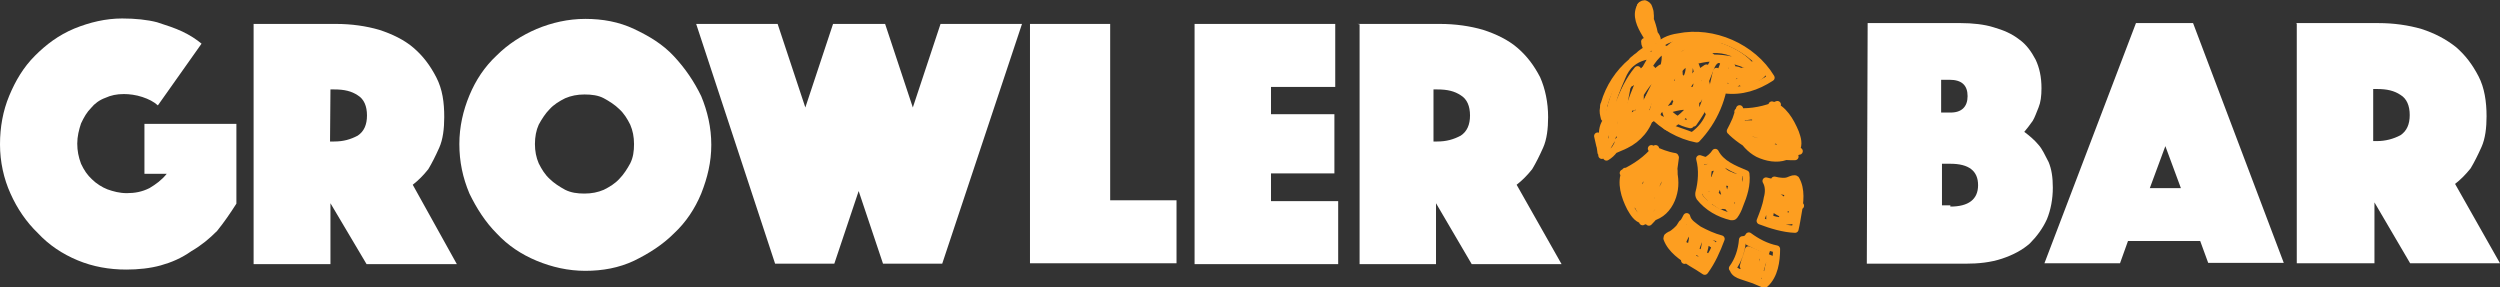 <?xml version="1.0" encoding="utf-8"?>
<!-- Generator: Adobe Illustrator 18.0.0, SVG Export Plug-In . SVG Version: 6.00 Build 0)  -->
<!DOCTYPE svg PUBLIC "-//W3C//DTD SVG 1.1//EN" "http://www.w3.org/Graphics/SVG/1.1/DTD/svg11.dtd">
<svg version="1.1" id="Capa_1" xmlns="http://www.w3.org/2000/svg" xmlns:xlink="http://www.w3.org/1999/xlink" x="0px" y="0px"
	 viewBox="0 386.6 595.4 68.4" enable-background="new 0 386.6 595.4 68.4" xml:space="preserve">
<rect x="0" y="386.6" width="595.4" height="68.4" fill="#333333" stroke="none"/>
<g>
	<g>
		
			<path fill="none" stroke="#FD9E20" stroke-width="1.7" stroke-linecap="round" stroke-linejoin="round" stroke-miterlimit="10" d="
			M381.7,423.1c0.3-6.3,2-12.4,4.6-18.2c0.5-1.2,1.2-2.4,2.2-3.2c1.7-1.5,3.9-1.9,6.3-2.2c-1-1.5-1.9-3.2-2.9-4.8
			c-1.2-2-2.4-4.4-1.2-6.6c0.3,3.6,1.5,7.3,3.6,10.2c1.2-1.7,3.2-2.6,5.4-2.9c8.3-1.7,17.7,2.4,22.1,9.7c-3.4,2.2-7,3.4-11.1,2.9
			c1.7-1,3.4-1.9,5.1-2.9c0.7-0.3,1.4-0.9,1.4-1.7c0-0.7-0.7-1.2-1.4-1.4c-5.6-2.4-12.2-2-17.5,0.9c2.9-1.4,6.3-2.2,9.5-2.6
			c-1.7-1.5-4.6-0.2-6.5,1.4c-2.4,2.2-4.4,4.8-6.3,7.7c0.7-2,1.4-4.1,1.9-6.3c-0.7-0.5-1.7,0.2-2.2,0.7c-2.4,2.4-4.3,5.3-5.8,8.3
			c1.4-3.7,2.9-7.7,4.3-11.4c-2.6,4.4-4.6,9.4-6,14.3c-0.9,3.4-1.7,7.3-4.6,9c0.9-1.7,2.9-2,4.6-2.9c2.9-1.4,5.3-4.1,6-7.5
			c2.9,3.1,6.8,5.3,10.9,6.1c4.1-4.3,6.6-10,6.8-16.2c0-1-0.2-2.4-1.2-2.7c-1.2-0.3-2,1-2.4,2.2c-1,2.4-1.9,4.8-2.9,7.3
			c1.2-2.2,1.9-4.8,2-7.5c-3.2,2-5.8,5.1-7.3,8.7c0.9-2,1.9-4.1,2.7-6.5c0.5-1.2,0.9-2.9-0.3-3.4c-0.7-0.3-1.5,0.2-2.2,0.7
			c-3.7,3.4-4.1,10-1,13.9c1.7-1.2,3.4-2.7,4.8-4.3c-2-0.2-4.3,0.2-6.3,1c1.5,1.7,3.4,2.9,5.8,3.4c1.4-2.4,1.7-5.6,0.5-8.2
			c-1.9,2.2-1.7,5.8,0.2,7.8c1.2-1.7,2.4-3.4,2.9-5.4c0.5-2,0.5-4.1-0.7-6c-0.2-0.2-0.3-0.5-0.7-0.5c-0.5-0.2-0.9,0.3-1.2,0.7
			c-1.7,2-3.4,4.6-2.4,7.1c2.2-1.9,3.4-4.8,3.1-7.8c-0.2-1.5-0.9-3.2-2.4-3.7c-2.2-0.9-4.4,1.4-6,3.2c0.7-1.7,0.9-3.4,0.5-5.3
			c-4.8,3.4-7,10.4-5.1,16.2c1-2.6,2-5.4,3.1-8c-1.4,2.7-2.7,5.4-3.9,8.2c-0.2-3.6-0.5-7.3-0.7-10.7c-3.4,4.3-5.4,9.5-5.8,15.1
			c1.5-2,3.4-3.7,5.6-5.3c-0.9,2.2-1.7,4.3-2.6,6.6c1.5-2,3.1-4.1,4.6-6.3c-2,2-4.1,4.1-6.3,6.3c3.7-2.2,7.5-5.1,10.5-8.2
			c0.9-0.9,1.9-2,2-3.2c0.2-1.4-0.9-2.9-2.2-2.7c0.5-2.2,1.2-4.4,2.7-6.5c1.4-1.7,3.7-3.1,6.1-2.6c-1.7,1.4-3.6,2.7-5.6,3.7
			c2.7-1.2,6-2.2,9-2.4c3.1-0.2,6.5,1,8.3,3.4"/>
		
			<path fill="none" stroke="#FD9E20" stroke-width="1.7" stroke-linecap="round" stroke-linejoin="round" stroke-miterlimit="10" d="
			M391.7,396.5c0,0.7,0.3,1.4,0.9,1.7c-0.9,0.5-1.7,1-2.4,1.7c-0.3,0.2-0.7,0.5-0.9,0.7c-0.2,0.2-0.5,0.3-0.7,0.7
			c-3.1,2.6-5.4,6.1-6.5,10c-0.2,0.3-0.2,0.7-0.2,1c-0.2,0.9,0,1.5,0.2,2.4"/>
		
			<path fill="none" stroke="#FD9E20" stroke-width="1.7" stroke-linecap="round" stroke-linejoin="round" stroke-miterlimit="10" d="
			M390.7,388.4c-0.2-0.5,0.5-0.9,1-0.9c0.5,0.2,0.9,0.5,1,1c0.2,0.5,0.3,0.9,0.3,1.4c0.2,1.2-0.3,2.6,0.2,3.7
			c0.5,0.9,1.5,1.5,1.5,2.6c-0.5-1.2-1.2-2.4-1.9-3.6c-0.5-1.2-1-2.6-0.9-3.9c1,2,1.9,4.3,2.2,6.6"/>
		
			<path fill="none" stroke="#FD9E20" stroke-width="1.7" stroke-linecap="round" stroke-linejoin="round" stroke-miterlimit="10" d="
			M397.1,398.6c1.7-1.7,3.7-2.9,6.3-3.4c-1.2,0.5-2.4,1.2-3.6,1.7c-1,0.5-2,1-2.7,1.9c1.9-0.9,3.7-1.9,6-2.2c2-0.3,4.3-0.3,6.3,0.9
			c-3.2,0.3-6.6,0.2-9.7-0.9c0.9-0.3,1.9-0.3,2.9-0.2c2.9,0.3,6,0.7,8.7,1.9c2.7,1.2,5.3,2.9,6.8,5.6c-0.2-0.7-0.3-1.2-0.5-1.9
			c0.5,0.5,0.7,1,0.9,1.5c0.2-0.5,0.3-1,0.5-1.4c-0.7,0.7-0.9,1.9-0.3,2.9c0.2-0.3,0.5-0.5,0.7-0.9c-0.9,0.7-1.7,1.2-2.7,1.4
			c0.7-0.3,1.4-0.7,2-1c-1.4,0.2-2.7,0.9-3.7,1.9c1.4,0.7,3.2-0.3,3.4-1.9c-0.9-0.3-1.9,0.2-2.2,1c1.2,0.2,2.6-0.3,3.4-1.2
			c0.2-0.2,0.3-0.5,0.3-0.7s-0.2-0.3-0.2-0.5c-0.9-0.9-2.4-0.7-3.2,0c-0.9,0.7-1.4,1.9-1.7,3.1c0.5-0.9,1-1.9,1.4-2.7
			c-0.9-0.2-1.9,0.2-2.6,0.9c0.5,0.3,1.4,0,1.2-0.5c-0.7-0.7-1.9-0.9-2.6-0.3c-0.7,0.5-0.7,1.9,0.2,2.4c0.5-1.2,0.5-2.6,0-3.6
			c-0.2-0.5-0.7-1-1-0.9c-0.2,0-0.3,0.2-0.3,0.3c-1.4,1.5-2,3.6-1.9,5.8c0.9-1.5,1.4-3.4,1.2-5.4c-1,2.6-2,5.3-3.1,8
			c0.5-2.2,1-4.3,1.5-6.6c-0.7,3.1-1.4,6.3-2,9.5c0.9-2.2,1.9-4.4,2.7-6.8c-0.3,2.4-1,4.6-1.7,7.1c0.9-2,1.5-4.3,2.4-6.5
			c-1.2,3.1-2.4,6.3-3.9,9.4c0.3-0.9,0.7-1.7,0.9-2.6c-0.7,2-2,3.7-3.9,5.1c0.3,0,0.7,0,1,0.2c-0.3,0.3-0.9,0.2-1.2,0
			c-1.7-0.7-3.4-1.2-5.3-1.9c-0.3-0.2-0.9-0.3-1-0.5c-0.3-0.3-0.3-0.9-0.2-1.2c-0.7-0.2-1.7-0.5-1.9-1.2c-0.2-0.7,0.3-1.2,0.5-1.7
			c0.2-0.7,0-1.5-0.5-2c-0.5,1.4-1.2,2.9-1.5,4.4c0.7-2.4,1.2-4.6,1.7-7.1c-1.2,1.4-2.4,2.7-3.2,4.4c1-2.7,2.7-5.4,5.1-7.5
			c0,0.5-0.2,1-0.3,1.4c0.2-0.2,0.3-0.3,0.3-0.5c1.4,0.2,2.2,1.7,2,3.1c0.5-1.2,0.9-2.6,1.4-3.7c0,1.4-0.2,2.7-0.5,4.1
			c0.5-1.4,1.2-2.7,1.9-3.9c-0.5,1.7-1.4,3.4-2.6,4.8c0.3-1.9,0.7-3.6,0.9-5.6c0-0.5,0-1-0.3-1.4c-0.2-0.2-0.5-0.2-0.9-0.2
			c-1.9,0.2-3.7,1.4-4.6,3.2c0.5-1,1-2.2,1.5-3.2c-1.2,1-2.6,1.9-4.1,2.7c0.5-0.9,1.2-1.7,1.9-2.4c-0.9,0.7-1.9,1.5-2.7,2.2
			c0.3-1,1-2,1.9-2.9c-1.4,1.2-2.7,2.6-4.1,3.9c0.3-1.2,0.9-2.2,1.5-3.1c-2,2.4-3.4,5.3-4.3,8.2c0.9-1,1.4-2.2,1.7-3.6
			c-0.5,2.4-0.9,5.1-1,7.7c0.3-1.2,0.9-2.2,1.4-3.2c0,2-0.3,4.3-0.9,6.5c0.2-1.9,0.3-3.9,0.5-6c-0.5,1.9-1.2,3.7-1.7,5.8
			c0.2-1.5,0.3-3.1,0.5-4.6c0-0.5,0-1.2-0.3-1.5c-1.4,1.4-2.4,3.1-3.1,5.1c0.2-0.5,0.3-1.2,0.3-1.9c-0.7,1.2-0.9,2.4-0.9,3.7
			c0.3-1,0.3-2.2,0-3.4c-0.7,1.4-0.7,3.1-0.2,4.4c0-0.3,0.2-0.7,0.2-1"/>
		
			<path fill="none" stroke="#FD9E20" stroke-width="1.7" stroke-linecap="round" stroke-linejoin="round" stroke-miterlimit="10" d="
			M380.5,419c0.2,0.7,0.3,1.5,0.5,2.2c0.2,0.5,0.2,1.2,0.3,1.7c0.2,0.2,0.2,0.5,0.2,0.7c0.9-1.4,1.7-2.6,2.4-3.9"/>
		
			<path fill="none" stroke="#FD9E20" stroke-width="1.7" stroke-linecap="round" stroke-linejoin="round" stroke-miterlimit="10" d="
			M386.6,427.8c2.9-1.4,5.6-3.2,7.7-5.8c-2,2.6-4.3,5.1-6.6,7.3c1.2-2.9,5.6-3.7,6.6-6.8c1.4,0.9,3.1,1.2,4.6,1.4
			c-1.9-0.3-3.6-1-5.6-1.9c1.7,0.9,3.6,1.5,5.4,2.4c0.2,5.6-2,11.1-6,15.1c-0.5-0.9-1.2-1.5-1.7-2.4c-0.9-1.2-1.4-2.6-2-3.7
			c-0.7-1.5-1.4-2.9-1.4-4.6c0-0.5,0-1.2-0.5-1.4c-1.2,2.7-0.2,6,1.2,8.7c0.7,1.2,1.5,2.6,2.9,2.9c0.9-1.7,0.2-3.6-0.5-5.4
			c-0.7-1.7-1.4-3.6-0.9-5.4c1,3.6,1.5,7.5,1.4,11.2c1-2.2,2.9-3.9,4.1-6.1c1-1.9,1.7-4.1,1.7-6.5c0-0.3,0-0.9-0.3-1.2
			c-0.3-0.3-1-0.3-1.4-0.2c-0.5,0.2-0.9,0.7-1.2,1c-0.5,0.7-1.2,1.4-1.5,2.2c-0.7,1.9-0.3,3.9,0.2,6c-0.7-3.6-0.7-7.3,0-10.9
			c-0.3,2.2-1.2,4.3-2.4,6.1c-0.3-1.7,1-3.2,2.4-4.4c0.5-0.5,1-0.9,1.5-1.4c0.3-0.3,0.7-0.5,1-0.3c0.5,0.2,0.5,0.9,0.3,1.2
			c-0.5,3.9-2,7.7-3.6,11.2c1.9-4.1,3.6-8.3,5.6-12.2c0.5,0,0.9,0.2,1.4,0.2c-0.3,2-0.5,4.1-0.9,6.3c0.3-1.4,0.5-2.7,0.5-4.1
			c0.7,5.3-2,10.5-6.6,12.9c0.9-0.5,1.9-0.9,2.9-1.4c1.9-1,3.2-3.1,3.7-5.3c0.5-2,0.3-4.4-0.5-6.6c-0.3,2.2-1.4,4.4-2.7,6.5
			c-0.2,0.2-0.3,0.5-0.7,0.5c-0.7,0.2-1.4-0.7-1.4-1.4c0-0.9,0.3-1.7,0.5-2.4c0.2-0.9,0.3-1.7-0.2-2.4c-1.5,2.4-1.7,5.4-2.6,8
			c0,0.2-0.2,0.3-0.3,0.5c-0.3,0.3-0.9,0.3-1.2,0c-0.3-0.3-0.5-0.7-0.7-1c-0.7-2,0.2-4.3,1-6.3c0.5,2.4,0.7,4.8,0.3,7.3
			c-0.7-0.2-1.4-0.5-1.7-0.9"/>
		
			<path fill="none" stroke="#FD9E20" stroke-width="1.7" stroke-linecap="round" stroke-linejoin="round" stroke-miterlimit="10" d="
			M397.1,443c2-1,3.6-2.7,4.6-4.8c0.3,1.4,1.7,2.2,2.9,3.1c1.7,0.9,3.4,1.7,5.3,2.2c-1,2.7-2.2,5.4-3.9,7.7c-1-0.7-2.2-1.4-3.2-2
			c-2.2-1.4-4.8-3.1-5.8-5.8c0-0.5,0.7-0.9,1.2-1c1.2-0.5,1.7-1.5,2.4-2.6c0.5,1.9-0.5,4.1-2,5.3c0.5,0.3,1,0.2,1.5-0.2
			c0.5-0.3,0.7-0.9,0.9-1.4c0.3-0.7,0.7-1.2,0.9-1.9c0.3-0.2,0.9,0.2,1,0.5c0.2,0.3,0.2,0.9,0.2,1.2c-0.2,1.9-0.9,3.6-1.9,5.3
			c1.2-0.5,2-1.4,2.6-2.6c0.5-1.2,0.7-2.6,1.7-3.4c0.7,0.2,0.7,1,0.7,1.7c-0.2,1.7-0.7,3.2-1.4,4.8c0.2,0.2,0.3,0.3,0.5,0.5
			c1.5-1,2.7-2.6,3.2-4.3c-1.4-1.5-3.7-1.7-5.4-3.2c-0.3-0.3-0.7-0.7-1-1c-0.3-0.3-0.9-0.3-1.4-0.2c-0.2,0.9-0.7,1.7-1.5,2.4
			c-0.2,0.2-0.3,0.2-0.5,0.5c0,0.2,0.2,0.5,0.3,0.7c1.7,2,3.9,3.7,6.6,4.6c0.3-0.5,0.5-1,0.7-1.5c-1.9-1-3.7-2-5.8-2.9"/>
		
			<path fill="none" stroke="#FD9E20" stroke-width="1.7" stroke-linecap="round" stroke-linejoin="round" stroke-miterlimit="10" d="
			M423.3,411.5c-2.9,1.2-6.1,1.9-9.4,1.7c3.2,0.2,6.6,0.2,9.9,0c-3.1-1-6.6,1.5-9.5,0.3c-0.3,1.5-1,3.1-2.2,4.3
			c0.9-1.7,1.7-3.4,2.2-5.3c-0.7,1.9-1.2,3.7-1.9,5.6c3.9,3.7,9.5,6,15.1,5.8c-0.3-0.9-0.3-1.9-0.7-2.9c-0.3-1.4-1-2.7-1.5-4.1
			c-0.7-1.5-1.4-2.9-2.6-4.1c-0.3-0.3-0.9-0.9-0.7-1.2c2.7,0.9,4.4,3.7,5.6,6.6c0.5,1.4,0.9,2.7,0.2,4.1c-1.7-0.5-2.9-2.2-3.6-3.9
			c-0.9-1.7-1.7-3.4-3.2-4.3c1.9,3.2,4.4,6.3,7.5,8.5c-2.2-0.7-4.8-0.5-7.3-1c-2.2-0.5-4.3-1.5-6-3.1c-0.3-0.3-0.7-0.7-0.7-1
			c0-0.5,0.3-1,0.9-1.2c0.5-0.2,1-0.2,1.5-0.2c0.9,0,1.9,0.2,2.7,0.3c1.9,0.7,3.1,2.4,4.3,4.1c-2.2-2.9-4.8-5.4-8-7.3
			c1.9,1.2,3.9,1.9,6.3,2.2c-1-1.4-3.1-1.4-4.8-1.2c-0.7,0-1.4,0.2-1.9,0.2c-0.3,0-0.9,0.2-1,0.5c-0.2,0.5,0.3,0.9,0.7,1.2
			c3.2,2.2,7,3.6,10.7,4.8c-4.3-1.4-8.7-2.7-12.8-4.1c-0.3,0.3-0.5,0.7-0.9,1c1.7,1.2,3.4,2.4,5.4,3.6c-1.2-0.7-2.4-1.5-3.4-2.4
			c3.4,3.7,9.2,5.4,13.9,3.7c-1,0.3-1.9,0.9-2.9,1.2c-2,0.7-4.4,0.3-6.5-0.7c-1.9-1-3.4-2.7-4.4-4.6c1.9,1.2,4.3,1.9,6.6,2.2
			c0.3,0,0.7,0,0.9-0.2c0.7-0.3,0.3-1.4-0.2-1.9c-0.7-0.5-1.4-0.9-2.2-1.2c-0.7-0.3-1.5-1-1.5-1.7c2.7,0.5,5.1,2.2,7.7,3.4
			c0.2,0.2,0.3,0.2,0.7,0.2c0.4,0,0.7-0.3,0.9-0.9c0-0.3-0.2-0.9-0.3-1.2c-1-1.9-3.2-2.7-5.4-3.2c1.4,2,3.1,3.7,5.1,5.3
			c0.3-0.5,0.5-1.2,0.5-1.9"/>
		
			<path fill="none" stroke="#FD9E20" stroke-width="1.7" stroke-linecap="round" stroke-linejoin="round" stroke-miterlimit="10" d="
			M427.4,429.5c-2.2,0.7-4.4,0.9-6.8,0.2c0.7,1.2,0.7,2.7,0.3,4.1c-0.3,1.9-1,3.6-1.7,5.4c2.6,1,5.6,1.9,8.3,2
			c0.3-1.2,0.5-2.6,0.7-3.7c0.5-2.7,0.9-5.8-0.5-8.2c-0.3-0.3-1,0-1.5,0.2c-1,0.5-2.4,0.3-3.6,0c1,1.5,3.2,2.4,5.3,1.9
			c0,0.5-0.7,0.9-1.2,1c-0.5,0.2-1,0-1.7-0.2c-0.7-0.2-1.4-0.3-2-0.5c-0.3,0.2-0.3,0.7-0.2,1c0.2,0.3,0.5,0.7,0.9,0.9
			c1.5,1.2,3.2,1.9,5.1,2c-1.2,0.5-2.4,0.7-3.6,0.3c-1.2-0.3-2.4-1.2-3.6-1c-0.3,0.5,0.3,1.2,0.9,1.5c1.4,0.9,2.9,1.7,4.4,2
			c0,0.2,0,0.5,0,0.7c-1.7,0.3-3.7,0.2-5.4-0.5c-0.2-2,1.2-3.9,1.2-6.1c0-0.5-0.2-0.9,0-1.4c0-0.5,0.3-1,0.7-1
			c0.9,0.5,1.9,0.7,2.7,0.3c0.2,0,0.5-0.2,0.7,0c0.2,0.2,0.3,0.3,0.3,0.7c0.3,2.7,0.2,5.6-0.9,8c-0.5-0.2-1.2-0.3-1.7-0.5
			c0.5-2,1-4.1,1.5-6.3"/>
		
			<path fill="none" stroke="#FD9E20" stroke-width="1.7" stroke-linecap="round" stroke-linejoin="round" stroke-miterlimit="10" d="
			M404.6,433.1c0-0.2,0-0.3,0-0.5c0.7-2.6,0.9-5.6,0.2-8.2c0.5,0.2,1,0.3,1.5,0.5c0.9-0.5,1.7-1.2,2.2-2c1.4,2.7,4.4,3.9,7.3,5.1
			c0.3,2.6-0.5,5.1-1.5,7.5c-0.3,0.9-0.7,1.7-1.2,2.4c-0.2,0.2-0.2,0.3-0.5,0.3c-0.2,0-0.3,0-0.3,0c-2.9-0.7-5.6-2.2-7.5-4.6
			C404.8,433.4,404.6,433.3,404.6,433.1z"/>
		
			<path fill="none" stroke="#FD9E20" stroke-width="1.7" stroke-linecap="round" stroke-linejoin="round" stroke-miterlimit="10" d="
			M406.3,426.6c1.4,0,2.7-0.3,4.1-0.9c-1,2.7-2,5.8-2.9,8.7c0.9-1.5,1.4-3.1,1.9-4.8c0.2-0.7,0.2-1.7-0.5-1.9
			c-0.5,1.2-0.9,2.4-1.4,3.6c-0.3,0.2-1-0.2-1-0.7c0-0.5,0.3-0.9,0.9-1c0.6-0.1,0.9,0,1.4,0c1,0.2,2,0.3,3.2,0.5c-0.2-1-1-1.9-2-2
			c-0.5,1.9,0.9,3.9,0.9,6.1c-0.3-0.3-0.9-0.3-1.4-0.3c-0.5,0-1,0.2-1.4-0.2c-0.3-0.3-0.5-0.9-0.2-1.2c1.9,1.4,3.4,2.9,4.8,4.8
			c1.5-1.7,2.2-4.4,1.7-6.8c-0.2-0.5-0.3-1-0.9-1s-0.7,0.5-0.9,1c-0.5,1.4-0.9,2.7-0.5,4.1c0,0.2,0.2,0.5,0,0.7
			c-0.2,0.3-0.5,0.3-0.9,0.3c-0.7,0-1.5-0.3-2-0.7"/>
		
			<path fill="none" stroke="#FD9E20" stroke-width="1.7" stroke-linecap="round" stroke-linejoin="round" stroke-miterlimit="10" d="
			M413.1,434c0.3-1.7,0.7-3.4,1-5.3c-0.7,0.2-1.4,0-1.9-0.3c-0.9-0.3-1.5-0.7-2.2-1.4c-0.2-0.2-0.3-0.5-0.5-0.9
			c-0.3-0.5-0.5-0.9-0.9-1.4c-0.7,0.7-1.4,1.4-1.7,2.2c-0.2,0.7-0.2,1.5-0.3,2.4c-0.2,1.2-1,2.4-0.3,3.4c0.2,0.3,0.5,0.7,0.9,1
			c0.9,0.7,1.7,1.4,2.6,1.9"/>
		
			<path fill="none" stroke="#FD9E20" stroke-width="1.7" stroke-linecap="round" stroke-linejoin="round" stroke-miterlimit="10" d="
			M412.6,450.5c1.4-1.9,2.2-4.3,2.4-6.8c0.7,0,1.2-0.3,1.5-0.9c1.9,1.4,4.1,2.6,6.6,3.1c0,2.9-0.5,6.3-2.7,8.3
			c-1.9-0.7-3.6-1.2-5.6-1.9c-0.9-0.3-1.7-0.7-2-1.5c2.2,1.2,4.6,2.4,7.1,3.4c0.7-1.4,1.2-2.7,1.5-4.1c0.2-0.5,0.3-1.2,0-1.5
			c-0.2-0.2-0.5-0.3-0.7-0.5c-1.4-0.7-2.7-1.4-4.3-2c-0.3,1.4-0.9,2.6-1.2,3.9c1.9,0.7,3.7,1.5,5.6,2.4c0.2-1.4,0.5-2.9,1-4.1
			c-1.5-0.7-3.2-1.2-4.8-1.9c-0.2,1.5-0.5,3.1-0.7,4.6c0.2-1.4,0.5-2.9,0.9-4.3c0.2,1.5,0.2,3.1,0,4.6c0.3-1.2,0.7-2.4,1-3.4
			c0,1,0,2.2,0,3.2c0-0.3,0.2-0.9,0.2-1.2c0.2,0,0.2,0.2,0.3,0.2"/>
		
			<path fill="none" stroke="#FD9E20" stroke-width="1.7" stroke-linecap="round" stroke-linejoin="round" stroke-miterlimit="10" d="
			M416.4,444.2c1.4,0.7,2.7,1.4,4.3,2c-0.7,2-1.4,4.3-2,6.5c-1.2-0.5-2.4-1-3.6-1.5"/>
	</g>
	<g>
		<path fill="#FFFFFF" d="M37.6,411.7c-1-0.9-2.2-1.5-3.7-2c-1.5-0.5-3.1-0.7-4.4-0.7c-1.7,0-3.1,0.3-4.4,0.9
			c-1.4,0.5-2.6,1.4-3.4,2.4c-1,1-1.7,2.2-2.4,3.7c-0.5,1.5-0.9,3.1-0.9,4.8c0,1.7,0.3,3.2,0.9,4.8c0.7,1.5,1.5,2.7,2.6,3.7
			c1,1,2.4,1.9,3.7,2.4c1.4,0.5,2.9,0.9,4.6,0.9c1.9,0,3.6-0.3,5.4-1.2c1.5-0.9,2.9-1.9,4.1-3.4h-5.3v-11.9h21.9v19
			c-1.4,2.2-2.9,4.4-4.6,6.5c-1.9,1.9-3.7,3.4-6.1,4.8c-2.4,1.7-4.8,2.7-7.3,3.4c-2.5,0.7-5.4,1-8.2,1c-4.1,0-8-0.7-11.6-2.2
			c-3.6-1.5-6.8-3.6-9.5-6.5c-2.7-2.6-4.9-5.8-6.5-9.4C0.9,429.2,0,425.1,0,421c0-4.1,0.7-8,2.2-11.6s3.4-6.8,6.1-9.5
			s5.6-4.9,9.4-6.5c3.7-1.5,7.5-2.4,11.4-2.4c3.1,0,6,0.3,8.3,0.9c2.2,0.7,4.3,1.4,6,2.2c1.9,0.9,3.4,1.9,4.6,2.9L37.6,411.7z"/>
		<path fill="#FFFFFF" d="M60.4,392.3h19.7c3.6,0,7.1,0.5,10.2,1.4c3.1,1,6,2.4,8.2,4.3c2.2,1.9,3.9,4.1,5.4,7
			c1.5,2.9,1.9,6,1.9,9.5c0,2.7-0.3,5.3-1.2,7.3c-0.9,2-1.7,3.6-2.6,5.1c-1.2,1.5-2.4,2.7-3.7,3.7l10.5,18.9H87.3L78.7,435v14.5
			H60.4V392.3z M78.6,420.3h1c2.2,0,3.9-0.5,5.6-1.4c1.5-1,2.2-2.6,2.2-4.8c0-2.2-0.7-3.9-2.2-4.8c-1.5-1-3.2-1.4-5.6-1.4h-0.9
			L78.6,420.3L78.6,420.3L78.6,420.3L78.6,420.3z"/>
		<path fill="#FFFFFF" d="M109.4,420.9c0-4.1,0.9-8,2.4-11.6c1.5-3.6,3.6-6.8,6.5-9.5c2.7-2.7,6-4.8,9.5-6.3
			c3.6-1.5,7.5-2.4,11.6-2.4s8,0.7,11.6,2.4c3.6,1.7,6.8,3.6,9.5,6.5s4.8,6,6.5,9.5c1.5,3.6,2.4,7.5,2.4,11.6
			c0,4.1-0.9,7.8-2.4,11.6c-1.5,3.6-3.6,6.8-6.5,9.5c-2.7,2.7-6,4.8-9.5,6.5c-3.6,1.7-7.5,2.4-11.6,2.4s-8-0.9-11.6-2.4
			c-3.6-1.5-6.8-3.6-9.5-6.5c-2.7-2.7-4.8-6-6.5-9.5C110.2,428.9,109.4,425.1,109.4,420.9z M127.4,420.9c0,1.7,0.3,3.2,0.9,4.6
			c0.7,1.4,1.5,2.7,2.6,3.7c1,1,2.4,1.9,3.7,2.6c1.4,0.7,2.9,0.9,4.6,0.9s3.2-0.3,4.6-0.9c1.4-0.7,2.7-1.5,3.7-2.6
			c1-1,1.9-2.4,2.6-3.7c0.7-1.4,0.9-2.9,0.9-4.6s-0.3-3.2-0.9-4.6c-0.7-1.4-1.5-2.7-2.6-3.7c-1-1-2.4-1.9-3.7-2.6s-2.9-0.9-4.6-0.9
			c-1.7,0-3.2,0.3-4.6,0.9c-1.4,0.7-2.7,1.5-3.7,2.6c-1,1-1.9,2.4-2.6,3.7C127.7,417.6,127.4,419.2,127.4,420.9z"/>
		<path fill="#FFFFFF" d="M165.8,392.3h19.4l6.6,19.9l6.6-19.9h12.4l6.6,19.9l6.6-19.9h19.4l-19,57.1h-14.1l-5.8-17.3l-5.8,17.3
			h-14.1L165.8,392.3z"/>
		<path fill="#FFFFFF" d="M245.4,392.3h19v42h15.8v15h-34.9v-57H245.4z"/>
		<path fill="#FFFFFF" d="M284.5,392.3H318v15h-15.3v6.5h15.1v14.1h-15.1v6.6h16v15h-34.2V392.3L284.5,392.3z"/>
		<path fill="#FFFFFF" d="M323.3,392.3H343c3.6,0,7.1,0.5,10.2,1.4c3.1,1,6,2.4,8.2,4.3c2.2,1.9,3.9,4.1,5.4,7
			c1.2,2.7,1.9,6,1.9,9.5c0,2.7-0.3,5.3-1.2,7.3c-0.9,2-1.7,3.6-2.6,5.1c-1.2,1.5-2.4,2.7-3.7,3.7l10.7,18.9h-21.4L342,435v14.5
			h-18.2v-57.1L323.3,392.3L323.3,392.3z M341.4,420.3h0.9c2.2,0,3.9-0.5,5.6-1.4c1.5-1,2.2-2.6,2.2-4.8c0-2.2-0.7-3.9-2.2-4.8
			c-1.5-1-3.2-1.4-5.6-1.4h-0.9V420.3z"/>
	</g>
	<g>
		<path fill="#FFFFFF" d="M444.8,392.1H467c2.7,0,5.6,0.3,7.8,1c2.4,0.7,4.3,1.5,6.1,2.9c1.7,1.2,2.9,2.9,3.9,4.8
			c0.9,1.9,1.4,4.1,1.4,6.8c0,1.9-0.2,3.4-0.7,4.6c-0.5,1.2-0.9,2.4-1.4,3.2c-0.7,1-1.4,1.9-2,2.6c1.2,0.9,2.4,1.9,3.4,3.1
			c0.9,1,1.5,2.4,2.4,4.1c0.7,1.7,1,3.6,1,6.1c0,2.7-0.5,5.3-1.4,7.5c-1,2.2-2.4,4.1-4.1,5.8c-1.7,1.5-3.9,2.7-6.6,3.6
			s-5.6,1.2-8.7,1.2h-23.5L444.8,392.1L444.8,392.1z M468.6,409.5c0-2.6-1.4-3.9-4.3-3.9h-2v7.8h2
			C467.2,413.5,468.6,412,468.6,409.5z M464.5,435.8c4.3,0,6.6-1.7,6.6-5.1c0-3.4-2.2-5.1-6.6-5.1h-2v9.9h2V435.8z"/>
		<path fill="#FFFFFF" d="M508.7,392.1h13.6l21.6,57.1h-18L524,444h-17.2l-1.9,5.3h-18L508.7,392.1z M519.4,431.4l-3.7-10l-3.7,10
			H519.4z"/>
		<path fill="#FFFFFF" d="M546.8,392.1h19.7c3.6,0,7.1,0.5,10.2,1.4c3.1,1,5.8,2.4,8.2,4.3c2.2,1.9,3.9,4.1,5.4,7
			c1.4,2.7,1.9,6,1.9,9.5c0,2.7-0.3,5.3-1.2,7.3c-0.9,2-1.7,3.6-2.6,5.1c-1.2,1.5-2.4,2.7-3.7,3.7l10.7,18.9H574l-8.5-14.5v14.5H547
			v-57.1L546.8,392.1L546.8,392.1z M565.2,420.2h0.9c2,0,3.9-0.5,5.6-1.4c1.5-1,2.2-2.6,2.2-4.8c0-2.2-0.7-3.9-2.2-4.8
			c-1.5-1-3.2-1.4-5.6-1.4h-0.9V420.2z"/>
	</g>
</g>
</svg>
